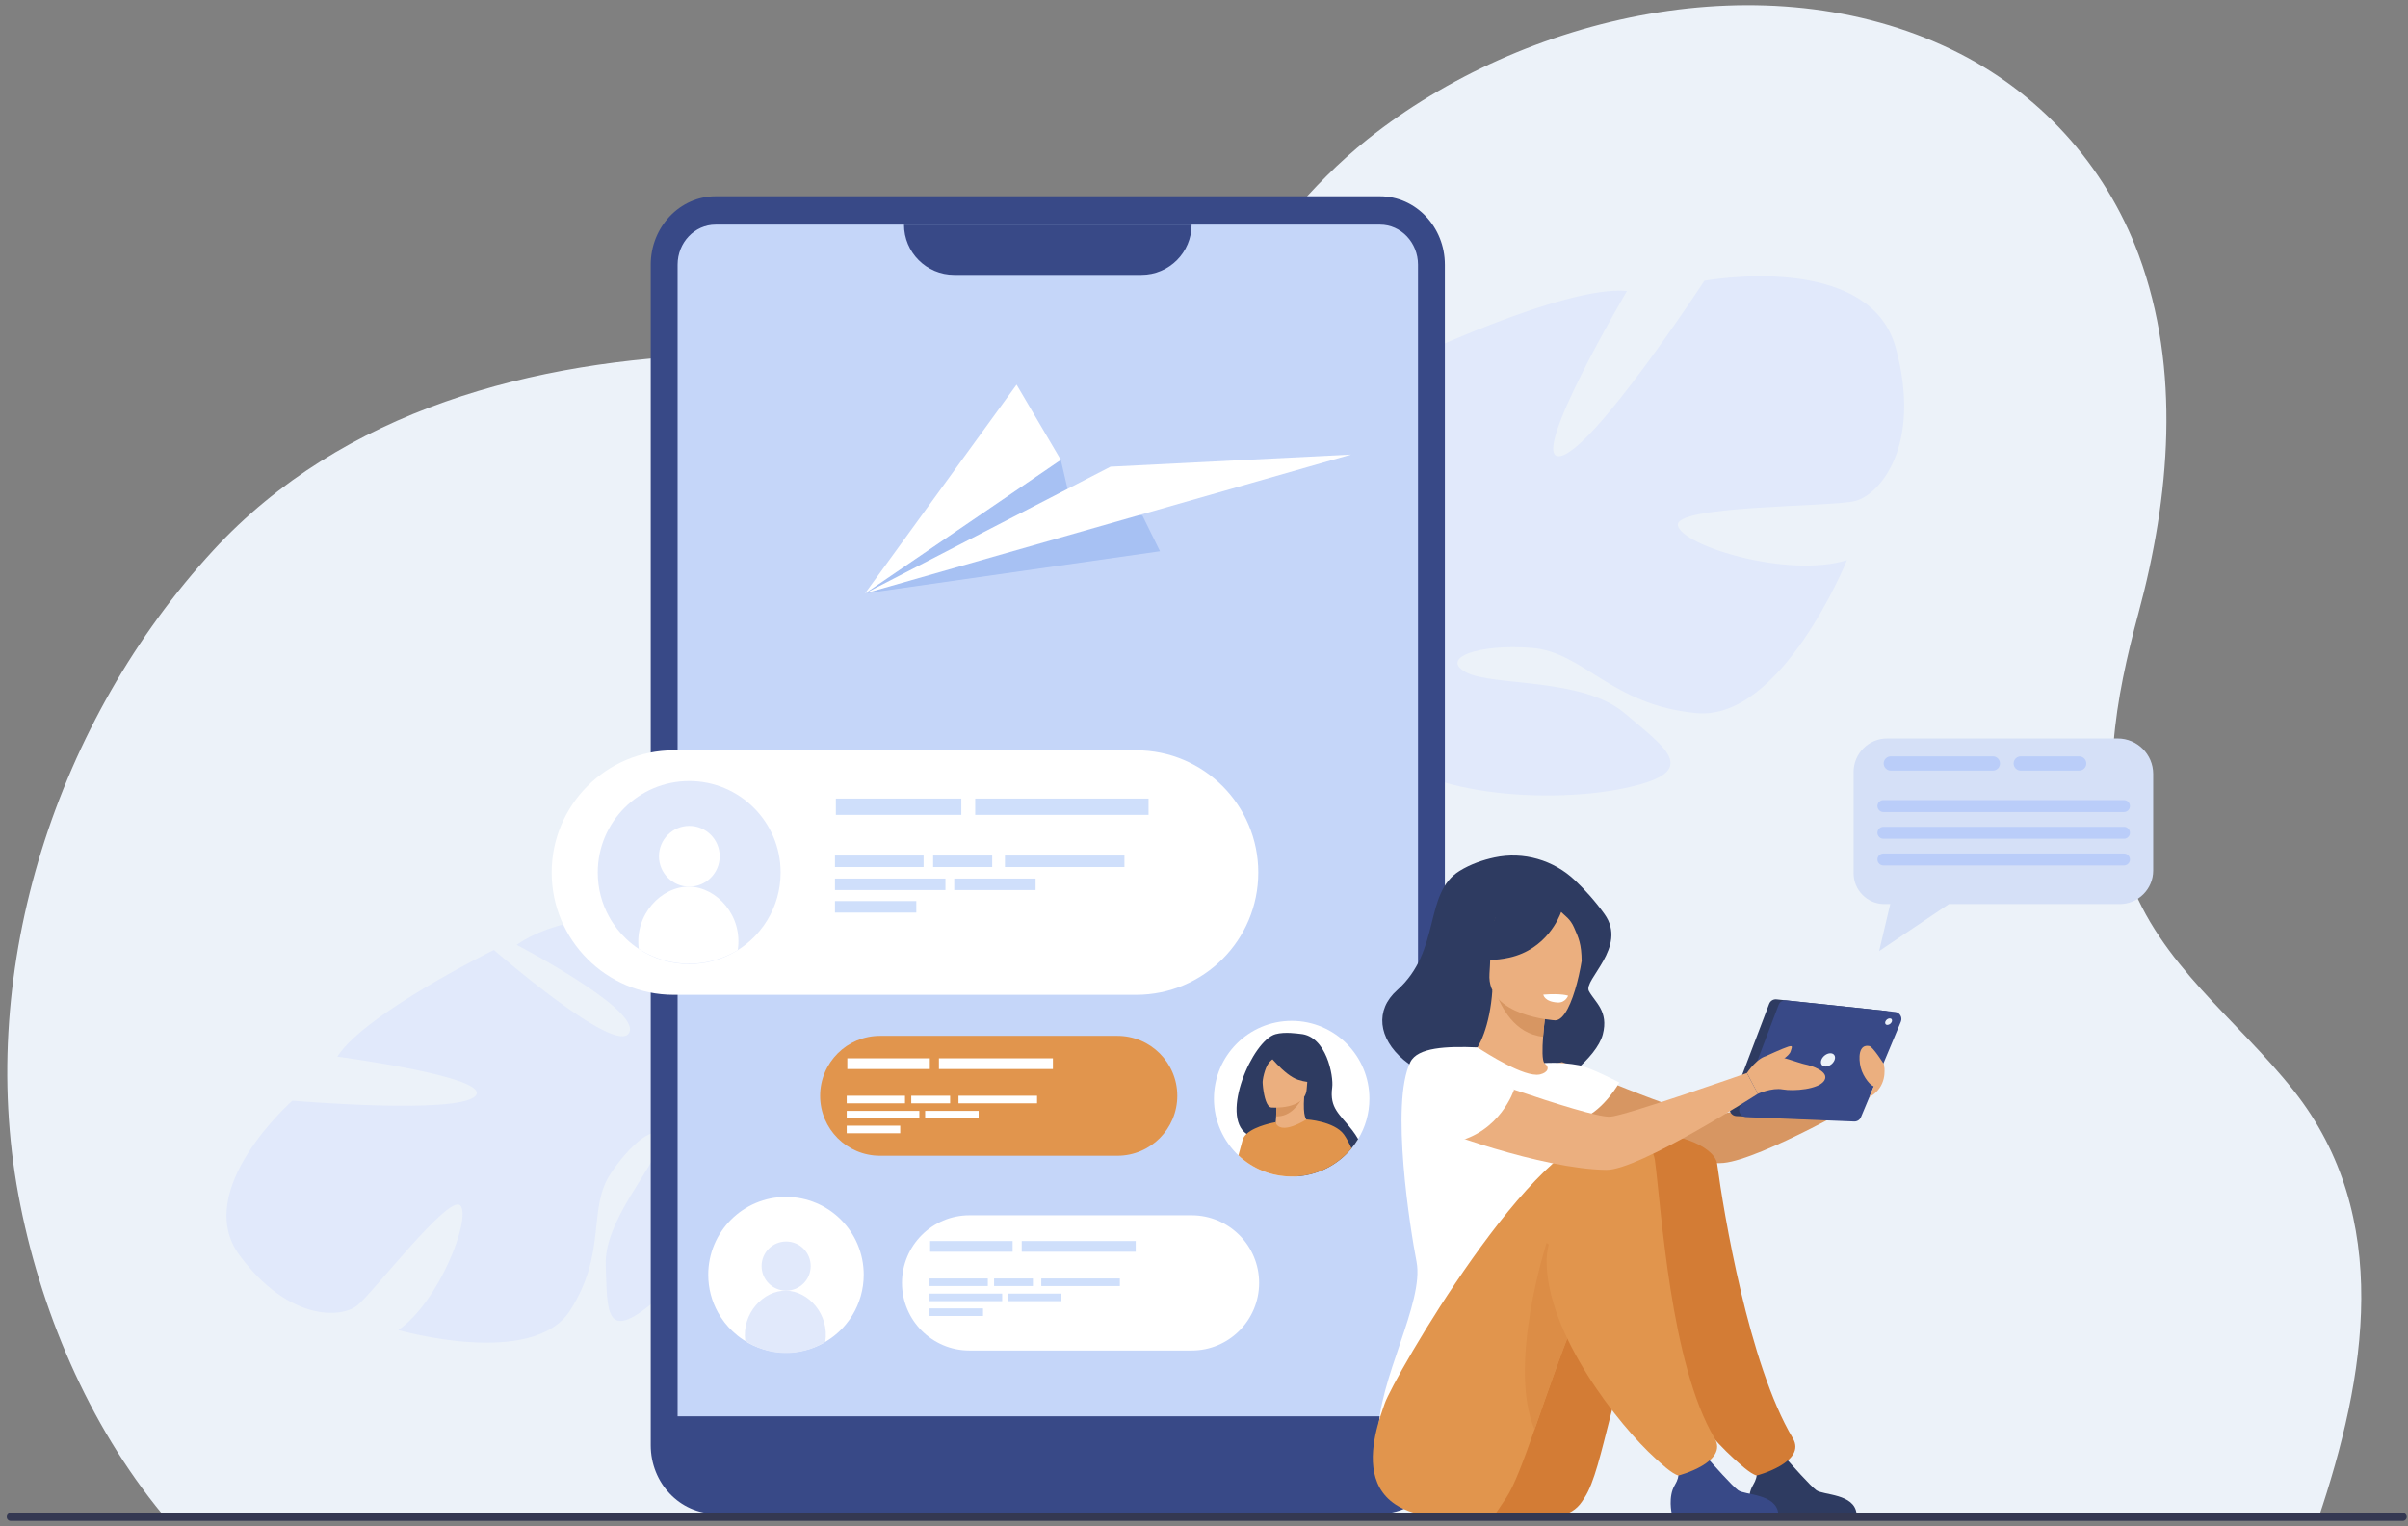<svg width="232" height="147" viewBox="0 0 232 147" fill="none" xmlns="http://www.w3.org/2000/svg">
<rect x="0" y="0" width="232" height="147" fill="#808080" stroke="none"/>
<g clip-path="url(#clip0_390_1398)">
<path d="M15.655 145.87C8.495 137.203 3.799 126.052 1.768 115.069C-2.289 93.14 5.508 69.362 20.525 53.037C33.019 39.455 51.437 34.671 69.309 34.139C77.033 33.909 84.751 34.417 92.432 35.192C97.383 35.691 102.472 36.635 107.462 36.474C112.186 36.321 115.179 32.548 117.799 29.056C122.036 23.412 126.19 17.849 131.758 13.416C146.879 1.378 170.155 -3.871 188.073 4.791C196.402 8.817 202.834 15.858 206.051 24.543C210.148 35.603 209.051 47.879 206.033 59.056C203.828 67.248 202.161 76.043 205.044 84.302C208.042 92.893 215.544 98.166 220.991 105.061C230.581 117.202 227.966 132.629 223.344 146.324L15.655 145.87Z" fill="#ECF2F9"/>
<path d="M49.777 91.016C49.777 91.016 61.91 97.326 60.598 99.513C59.285 101.7 47.585 91.506 47.585 91.506C47.585 91.506 35.15 97.629 32.498 101.781C32.498 101.781 47.602 103.788 45.792 105.585C43.982 107.381 28.168 106.024 28.168 106.024C28.168 106.024 18.398 114.642 23.1 120.949C27.801 127.255 32.835 126.985 34.379 125.784C35.923 124.583 43.313 114.9 44.361 116.126C45.41 117.351 42.325 125.388 38.376 128.119C38.376 128.119 51.324 131.851 54.925 126.232C58.526 120.613 56.561 116.455 58.849 113.023C61.138 109.591 63.862 107.909 63.464 110.211C63.066 112.513 58.188 117.531 58.359 121.889C58.53 126.247 58.239 129.438 63.04 125.364C67.841 121.291 74.049 112.088 71.684 107.415C71.581 107.211 71.483 107.017 71.388 106.831C71.614 107.178 71.684 107.415 71.684 107.415C72.908 106.929 76.45 107.541 79.091 108.109C79.52 108.231 80.134 108.374 80.99 108.541C81.365 108.632 81.67 108.708 81.883 108.762C87.502 110.41 94.179 117.118 94.179 117.118L95.271 116.299C89.627 108.154 80.35 107.382 80.35 107.382C73.45 106.187 69.319 102.742 69.319 102.742C69.319 102.742 71.414 89.303 60.91 88.093C60.91 88.093 53.824 88.16 49.777 91.016Z" fill="#E1E9FB"/>
<path d="M182.655 33.529C180.104 24.101 164.208 27.047 164.208 27.047C164.208 27.047 153.415 43.547 150.275 43.94C147.135 44.333 156.751 28.029 156.751 28.029C150.667 27.44 135.164 34.904 135.164 34.904C135.164 34.904 136.145 54.154 133.005 53.761C129.865 53.368 133.005 36.672 133.005 36.672C127.118 38.44 121.623 45.315 121.623 45.315C114.755 56.511 129.473 64.761 129.473 64.761C129.473 64.761 129.669 71.44 125.548 79.1C125.548 79.1 124.618 80.515 123.672 82.919H125.277C125.408 82.488 125.553 82.072 125.713 81.672C125.713 81.669 125.714 81.667 125.716 81.665C125.718 81.659 125.721 81.653 125.723 81.647C125.833 81.399 125.991 81.046 126.188 80.616C126.188 80.615 126.188 80.615 126.189 80.614C126.189 80.613 126.19 80.613 126.19 80.612C126.68 79.651 127.011 78.941 127.221 78.429C127.222 78.427 127.222 78.426 127.223 78.424C128.692 75.408 130.809 71.478 132.22 70.654C132.22 70.654 132.043 70.404 131.877 69.917C131.986 70.152 132.1 70.397 132.22 70.654C134.968 76.547 148.705 77.529 156.358 75.957C164.012 74.386 160.676 72.225 156.554 68.719C152.433 65.212 143.799 66.136 141.247 64.761C138.696 63.386 142.425 62.011 147.527 62.404C152.63 62.797 155.181 67.904 163.423 68.69C171.665 69.475 177.945 53.958 177.945 53.958C172.254 55.725 162.049 52.583 161.657 50.618C161.264 48.654 176.375 48.851 178.73 48.261C181.085 47.672 185.206 42.958 182.655 33.529Z" fill="#E1E9FB"/>
<path d="M204.041 71.135H181.809C180.036 71.135 178.586 72.586 178.586 74.36V84.123C178.586 85.752 179.918 87.085 181.546 87.085H182.117L181.046 91.614L187.771 87.085H204.233C206.003 87.085 207.452 85.635 207.452 83.863V74.55C207.452 72.672 205.917 71.135 204.041 71.135Z" fill="#D5E0F7"/>
<path d="M204.637 78.222H181.456C181.14 78.222 180.882 77.963 180.882 77.647C180.882 77.331 181.14 77.072 181.456 77.072H204.637C204.953 77.072 205.212 77.331 205.212 77.647C205.212 77.963 204.953 78.222 204.637 78.222Z" fill="#BACDF9"/>
<path d="M204.637 80.793H181.456C181.14 80.793 180.882 80.535 180.882 80.219C180.882 79.903 181.14 79.644 181.456 79.644H204.637C204.953 79.644 205.212 79.903 205.212 80.219C205.212 80.535 204.953 80.793 204.637 80.793Z" fill="#BACDF9"/>
<path d="M204.637 83.365H181.456C181.14 83.365 180.882 83.107 180.882 82.791C180.882 82.475 181.14 82.216 181.456 82.216H204.637C204.953 82.216 205.212 82.475 205.212 82.791C205.212 83.107 204.953 83.365 204.637 83.365Z" fill="#BACDF9"/>
<path d="M192.008 74.227H182.167C181.791 74.227 181.483 73.919 181.483 73.543C181.483 73.166 181.791 72.859 182.167 72.859H192.008C192.384 72.859 192.691 73.166 192.691 73.543C192.691 73.919 192.384 74.227 192.008 74.227Z" fill="#BACDF9"/>
<path d="M200.322 72.859H194.687C194.31 72.859 194.004 73.165 194.004 73.543C194.004 73.92 194.31 74.227 194.687 74.227H200.322C200.7 74.227 201.006 73.92 201.006 73.543C201.006 73.165 200.7 72.859 200.322 72.859Z" fill="#BACDF9"/>
<path d="M69.073 20.272H132.829C135.635 20.272 137.913 22.552 137.913 25.36V139.355C137.913 142.162 135.636 144.442 132.831 144.442H69.073C66.267 144.442 63.989 142.162 63.989 139.354V25.36C63.989 22.552 66.267 20.272 69.073 20.272Z" fill="#C5D6F9"/>
<path d="M93.408 130.091H114.805C118.398 130.091 121.312 127.175 121.312 123.578V123.578C121.312 119.981 118.398 117.065 114.805 117.065H93.408C89.814 117.065 86.901 119.981 86.901 123.578C86.901 127.175 89.814 130.091 93.408 130.091Z" fill="white"/>
<path d="M107.657 111.33H84.785C81.601 111.33 79.016 108.743 79.016 105.555C79.016 102.368 81.601 99.781 84.785 99.781H107.657C110.841 99.781 113.426 102.368 113.426 105.555C113.426 108.742 110.841 111.33 107.657 111.33Z" fill="#E1954D"/>
<path d="M109.971 26.476H91.931C89.261 26.476 87.096 24.31 87.096 21.637H114.806C114.806 24.31 112.642 26.476 109.971 26.476Z" fill="#384987"/>
<path d="M132.96 145.807H68.942C65.498 145.807 62.695 142.852 62.695 139.221V25.494C62.695 21.862 65.498 18.908 68.942 18.908H132.96C136.405 18.908 139.207 21.862 139.207 25.494V139.221C139.207 142.852 136.405 145.807 132.96 145.807ZM68.942 21.637C66.925 21.637 65.284 23.367 65.284 25.494V139.221C65.284 141.347 66.925 143.078 68.942 143.078H132.96C134.977 143.078 136.619 141.347 136.619 139.221V25.494C136.619 23.367 134.977 21.637 132.96 21.637H68.942Z" fill="#384987"/>
<path d="M63.909 136.431H137.993C137.993 140.829 134.426 144.4 130.032 144.4H68.922C66.155 144.4 63.909 142.152 63.909 139.382V136.431Z" fill="#384987"/>
<path d="M143.988 82.595C146.78 81.998 149.692 82.843 151.759 84.815C152.67 85.685 153.67 86.772 154.589 88.056C156.866 91.239 152.506 94.389 153.085 95.467C153.665 96.546 155.009 97.397 154.421 99.648C153.833 101.9 149.955 104.821 148.691 104.951C135.879 106.268 130.319 99.198 134.602 95.387C138.885 91.576 137.137 86.047 140.614 83.899C141.688 83.236 142.869 82.834 143.988 82.595Z" fill="#2E3B61"/>
<path d="M150.504 102.309C150.504 102.309 162.57 107.57 164.76 107.475C166.95 107.379 180.446 103.36 180.446 103.36L180.102 105.684C180.102 105.684 169.687 111.68 166.046 112.02C162.461 112.355 150.203 108.799 149.02 108.049C147.837 107.298 147.065 103.068 150.504 102.309Z" fill="#D79662"/>
<path d="M151.971 108.055C150.911 108.791 149.582 109.398 147.914 109.783C141.662 111.229 139.265 105.939 138.365 102.309C139.218 101.82 140.02 101.713 140.484 101.657C140.936 101.604 141.411 101.568 141.805 101.549C142.507 101.011 143.553 98.808 143.784 95.387L144.078 95.466L149.006 96.816C149.006 96.816 148.78 98.384 148.67 99.866C148.584 101.026 148.571 102.134 148.79 102.405C149.175 102.489 149.406 102.543 149.406 102.543C149.406 102.543 149.406 102.545 149.408 102.548C149.474 102.656 150.904 105.01 151.971 108.055Z" fill="#EBAF7F"/>
<path d="M149.007 96.817C149.007 96.817 148.78 98.384 148.67 99.867C145.879 99.587 144.583 96.927 144.079 95.467L149.007 96.817Z" fill="#D79662"/>
<path d="M149.84 98.289C149.84 98.289 143.214 97.923 143.505 93.796C143.796 89.669 143.137 86.842 147.38 86.901C151.623 86.96 152.333 88.593 152.571 89.995C152.808 91.396 151.571 98.278 149.84 98.289Z" fill="#EBAF7F"/>
<path d="M152.538 87.686C151.604 86.371 150.811 86.588 150.352 86.93C146.877 84.68 144.334 87.456 144.334 87.456C143.68 90.385 141.425 91.928 141.425 91.928C141.425 91.928 142.599 92.868 145.41 92.244C149.006 91.446 150.241 88.325 150.409 87.845C150.787 88.237 151.275 88.487 151.65 89.338C152.094 90.349 152.374 90.935 152.382 92.595C152.382 92.595 153.939 89.658 152.538 87.686Z" fill="#2E3B61"/>
<path d="M136.478 121.54C135.88 118.478 133.929 106.245 135.88 102.308C136.581 100.894 139.33 100.766 142.347 100.891C143.286 101.497 146.863 103.789 148.332 103.503C148.348 103.5 148.377 103.494 148.415 103.484C149.106 103.311 149.368 102.824 148.791 102.405C148.789 102.404 150.285 102.261 152.14 102.61C153.188 102.808 156.015 104.272 156.015 104.272C156.015 104.272 154.592 106.846 152.492 107.735C152.849 110.931 152.319 112.34 149.006 119.722C146.207 125.962 149.384 131.58 149.384 131.58C149.384 131.58 132.907 144.84 132.815 138.088C132.746 133.005 137.243 125.454 136.478 121.54Z" fill="white"/>
<path d="M150.2 145.998C151.097 145.897 151.903 145.406 152.404 144.656C152.484 144.537 152.569 144.409 152.659 144.272C154.535 141.43 155.264 132.726 159.483 123.454C160.511 121.197 164.199 120.791 165.205 118.239C165.205 118.239 167.68 109.968 160.467 109.724C153.253 109.48 141.147 132.738 140.956 135.177C140.771 137.54 136.187 147.581 150.2 145.998Z" fill="#D37C35"/>
<path d="M178.872 145.808H168.605C168.605 145.808 168.221 144.169 168.895 143.054C169.492 142.067 169.263 141.505 168.821 140.688C169.286 140.879 169.888 141.052 170.55 141.014C171.062 140.985 171.603 140.752 172.077 140.477C172.519 140.981 174.411 143.127 175.003 143.553C175.674 144.035 178.665 143.863 178.872 145.808Z" fill="#2E3B61"/>
<path d="M165.44 112.115C166.058 116.755 168.472 131.398 172.731 138.542C174.104 140.845 169.272 142.136 169.246 142.129C168.598 141.96 167.518 140.925 167.02 140.477C163.563 137.357 156.544 128.525 156.544 121.445C156.544 117.992 156.483 111.398 158.991 109.723C160.536 108.69 165.194 110.273 165.44 112.115Z" fill="#D37C35"/>
<path d="M144.078 145.808C144.078 145.808 144.458 145.278 145.122 144.272C145.912 143.075 146.785 140.719 147.846 137.699C148.959 134.529 150.28 130.629 151.931 126.571C152.441 125.318 152.982 124.05 153.557 122.784C154.585 120.527 157.412 120.839 158.418 118.287C158.418 118.287 162.342 109.441 155.128 109.197C147.914 108.953 134.207 132.861 133.419 135.177C132.557 137.711 128.35 148.237 144.078 145.808Z" fill="#E1954D"/>
<path d="M171.335 145.808H161.068C161.068 145.808 160.684 144.169 161.358 143.054C161.954 142.067 161.726 141.505 161.284 140.688C161.749 140.879 162.351 141.052 163.013 141.014C163.525 140.985 164.066 140.752 164.54 140.477C164.982 140.981 166.874 143.127 167.465 143.553C168.136 144.035 171.128 143.863 171.335 145.808Z" fill="#384987"/>
<path d="M147.845 137.699C148.959 134.529 150.28 130.629 151.931 126.571C151.5 123.496 150.57 120.806 149.006 119.722C149.006 119.722 145.212 131.488 147.845 137.699Z" fill="#DC8D46"/>
<path d="M159.446 111.786C160.064 116.426 160.935 131.398 165.194 138.542C166.567 140.845 161.735 142.136 161.709 142.129C161.06 141.96 159.981 140.925 159.483 140.477C156.025 137.357 149.006 128.525 149.006 121.445C149.006 117.992 153.054 111.675 155.562 109.999C157.107 108.967 159.201 109.944 159.446 111.786Z" fill="#E1954D"/>
<path d="M181.672 97.381L171.157 96.263C170.851 96.231 170.561 96.409 170.451 96.697L166.689 106.592C166.524 107.026 166.833 107.494 167.296 107.512L177.73 107.934C178.013 107.945 178.274 107.779 178.383 107.517L182.226 98.319C182.402 97.899 182.124 97.429 181.672 97.381Z" fill="#2E3B61"/>
<path d="M182.585 97.477L172.07 96.359C171.764 96.327 171.474 96.505 171.364 96.793L167.602 106.688C167.437 107.122 167.746 107.59 168.209 107.608L178.643 108.03C178.926 108.041 179.187 107.875 179.296 107.613L183.14 98.415C183.315 97.995 183.037 97.525 182.585 97.477Z" fill="#384987"/>
<path d="M176.757 102.097C176.886 101.744 176.703 101.458 176.351 101.458C175.998 101.458 175.608 101.744 175.479 102.097C175.351 102.45 175.533 102.737 175.886 102.737C176.238 102.737 176.629 102.45 176.757 102.097Z" fill="#ECF2F9"/>
<path d="M182.271 98.412C182.334 98.238 182.245 98.098 182.071 98.098C181.898 98.098 181.706 98.238 181.643 98.412C181.58 98.585 181.669 98.726 181.843 98.726C182.016 98.726 182.208 98.585 182.271 98.412Z" fill="#ECF2F9"/>
<path d="M138.366 102.309C138.366 102.309 152.939 107.68 155.128 107.57C156.544 107.499 168.307 103.36 168.307 103.36L169.364 105.36C169.364 105.36 157.914 112.726 154.766 112.69C148.551 112.618 138.065 108.799 136.882 108.049C135.698 107.298 134.927 103.068 138.366 102.309Z" fill="#EBAF7F"/>
<path d="M168.307 103.36C168.307 103.36 169.363 101.733 170.415 101.686C171.467 101.638 173.283 102.403 173.904 102.523C174.526 102.642 176.294 103.216 175.768 104.078C175.243 104.939 172.805 105.13 171.753 104.939C170.702 104.747 169.363 105.36 169.363 105.36L168.307 103.36Z" fill="#EBAF7F"/>
<path d="M170.129 101.736C170.129 101.736 171.801 100.968 172.279 100.824C172.757 100.681 172.661 100.827 172.518 101.28C172.375 101.733 171.514 102.166 171.514 102.309C171.514 102.451 170.129 101.736 170.129 101.736Z" fill="#EBAF7F"/>
<path d="M181.502 102.499C181.502 102.499 180.448 100.829 180.102 100.761C179.05 100.553 179.05 101.94 179.273 102.834C179.513 103.793 180.323 104.698 180.547 104.619C180.771 104.54 181.75 103.381 181.502 102.499Z" fill="#EBAF7F"/>
<path d="M181.542 102.834C181.542 102.834 181.879 104.707 180.102 105.684L180.628 104.395L181.542 102.834Z" fill="#EBAF7F"/>
<path d="M151.081 95.915C151.081 95.915 150.454 95.668 148.691 95.81C148.691 95.81 148.785 96.499 150.085 96.567C150.822 96.605 151.081 95.915 151.081 95.915Z" fill="white"/>
<path d="M145.874 104.958C145.874 104.958 144.57 109.088 140.094 110.028C140.094 110.028 132.702 107.748 136.383 102.708C136.383 102.708 140.022 100.001 145.874 104.958Z" fill="white"/>
<path d="M83.216 122.79C83.216 124.216 82.818 125.547 82.129 126.682C82.129 126.684 82.128 126.684 82.128 126.686C81.937 126.998 81.725 127.297 81.492 127.576C81.343 127.755 81.187 127.928 81.022 128.093C80.624 128.491 80.184 128.844 79.704 129.144C78.679 129.789 77.487 130.191 76.206 130.273C76.049 130.283 75.888 130.288 75.726 130.288C74.199 130.288 72.78 129.83 71.596 129.045C71.24 128.81 70.905 128.544 70.595 128.252C70.031 127.72 69.55 127.105 69.173 126.422C68.576 125.346 68.237 124.108 68.237 122.79C68.237 120.721 69.075 118.846 70.43 117.489C71.786 116.134 73.658 115.295 75.726 115.295C77.795 115.295 79.666 116.134 81.022 117.489C82.378 118.846 83.216 120.721 83.216 122.79Z" fill="white"/>
<path d="M75.742 124.324C77.048 124.324 78.108 123.264 78.108 121.957C78.108 120.649 77.048 119.589 75.742 119.589C74.435 119.589 73.376 120.649 73.376 121.957C73.376 123.264 74.435 124.324 75.742 124.324Z" fill="#E1E9FB"/>
<path d="M79.514 129.267C78.947 129.612 77.632 130.306 75.826 130.329C73.808 130.354 72.356 129.528 71.802 129.172C71.454 126.487 73.573 124.286 75.742 124.324C77.896 124.363 79.927 126.609 79.514 129.267Z" fill="#E1E9FB"/>
<path d="M116.958 105.833C116.958 107.986 117.865 109.927 119.317 111.294C120.657 112.557 122.462 113.33 124.448 113.33C124.609 113.33 124.769 113.325 124.928 113.315C126.805 113.196 128.494 112.386 129.744 111.135C129.908 110.97 130.065 110.798 130.214 110.619C130.447 110.337 130.66 110.038 130.851 109.724C131.54 108.59 131.937 107.258 131.937 105.833C131.937 103.764 131.099 101.889 129.744 100.532C128.388 99.176 126.516 98.337 124.448 98.337C122.38 98.337 120.507 99.176 119.152 100.532C117.796 101.889 116.958 103.764 116.958 105.833Z" fill="white"/>
<path d="M120.098 109.228C120.23 109.32 120.377 109.397 120.541 109.457C121.707 110.474 123.563 112.114 124.928 113.315C126.805 113.196 128.494 112.386 129.744 111.135C129.908 110.97 130.065 110.798 130.214 110.619C130.447 110.337 130.66 110.038 130.851 109.724C130.69 109.439 130.497 109.149 130.27 108.855C129.065 107.295 128.082 106.766 128.352 104.751C128.497 103.658 127.796 99.792 125.287 99.593C125.077 99.576 123.81 99.363 122.892 99.618C120.666 100.236 117.536 107.461 120.098 109.228Z" fill="#2E3B61"/>
<path d="M122.694 108.798C122.682 108.802 123.736 109.437 124.569 109.265C125.353 109.103 126.15 108.042 126.14 108.039C125.817 107.954 125.522 107.591 125.65 105.662L125.501 105.682L122.989 106.017C122.989 106.017 122.996 106.802 122.951 107.539C122.914 108.157 122.839 108.741 122.694 108.798Z" fill="#EBAF7F"/>
<path d="M122.989 106.017C122.989 106.017 122.996 106.802 122.951 107.538C124.342 107.587 125.156 106.366 125.501 105.682L122.989 106.017Z" fill="#D79560"/>
<path d="M122.481 106.685C122.481 106.685 125.762 106.947 125.894 104.899C126.026 102.851 126.538 101.505 124.448 101.251C122.358 100.998 121.901 101.753 121.691 102.426C121.481 103.099 121.631 106.564 122.481 106.685Z" fill="#EBAF7F"/>
<path d="M122.042 101.364C122.042 101.364 123.703 103.567 125.061 104.009C126.419 104.452 127.041 104.12 127.041 104.12C127.041 104.12 126.369 103.262 126.114 102.058C126.039 101.703 125.78 101.414 125.434 101.307C124.461 101.007 122.589 100.561 122.042 101.364Z" fill="#2E3B61"/>
<path d="M123.352 101.482C123.352 101.482 122.526 101.995 122.205 102.439C121.895 102.867 121.589 103.985 121.657 104.47C121.657 104.47 121.04 102.169 121.86 101.293C122.73 100.365 123.352 101.482 123.352 101.482Z" fill="#2E3B61"/>
<path d="M119.317 111.294C120.657 112.557 122.462 113.33 124.448 113.33H124.945C124.94 113.326 124.934 113.32 124.929 113.315C126.805 113.196 128.494 112.386 129.744 111.135C129.908 110.97 130.065 110.798 130.214 110.619C129.954 110.054 129.705 109.594 129.49 109.294C128.561 107.998 125.879 107.833 125.879 107.833V107.834C125.879 107.835 125.878 107.834 125.877 107.835C125.872 107.838 125.867 107.841 125.862 107.844C124.841 108.447 124.169 108.638 123.729 108.638C123.078 108.638 122.929 108.225 122.901 108.12L122.9 108.119V108.117C122.897 108.103 122.896 108.096 122.896 108.096V108.095C122.896 108.095 120.96 108.423 120.098 109.228C119.916 109.397 119.782 109.587 119.724 109.8C119.652 110.064 119.504 110.606 119.317 111.294Z" fill="#E1954D"/>
<path d="M64.917 95.827H109.466C115.964 95.827 121.231 90.554 121.231 84.05C121.231 77.547 115.964 72.274 109.466 72.274H64.917C58.42 72.274 53.152 77.547 53.152 84.05C53.152 90.554 58.42 95.827 64.917 95.827Z" fill="white"/>
<path d="M75.209 84.049C75.209 85.725 74.742 87.291 73.931 88.626C73.931 88.629 73.929 88.629 73.929 88.63C73.706 88.998 73.456 89.349 73.181 89.678C73.006 89.888 72.823 90.091 72.629 90.285C72.162 90.753 71.643 91.169 71.079 91.522C69.874 92.28 68.471 92.752 66.965 92.849C66.78 92.861 66.59 92.867 66.401 92.867C64.605 92.867 62.936 92.329 61.543 91.405C61.124 91.128 60.731 90.816 60.366 90.473C59.703 89.847 59.136 89.123 58.693 88.32C57.991 87.055 57.592 85.598 57.592 84.049C57.592 81.615 58.578 79.41 60.172 77.814C61.767 76.221 63.968 75.234 66.401 75.234C68.834 75.234 71.035 76.221 72.629 77.814C74.224 79.41 75.209 81.615 75.209 84.049Z" fill="#E1E9FB"/>
<path d="M66.414 85.411C68.029 85.411 69.339 84.1 69.339 82.483C69.339 80.866 68.029 79.555 66.414 79.555C64.799 79.555 63.489 80.866 63.489 82.483C63.489 84.1 64.799 85.411 66.414 85.411Z" fill="white"/>
<path d="M71.079 91.522C70.377 91.949 68.752 92.806 66.519 92.834C64.024 92.866 62.228 91.844 61.543 91.405C61.114 88.084 63.733 85.363 66.414 85.411C69.078 85.458 71.589 88.236 71.079 91.522Z" fill="white"/>
<path d="M88.984 82.412H80.446V83.521H88.984V82.412Z" fill="#CFDFFB"/>
<path d="M91.088 84.629H80.446V85.737H91.088V84.629Z" fill="#CFDFFB"/>
<path d="M99.774 84.629H91.937V85.737H99.774V84.629Z" fill="#CFDFFB"/>
<path d="M88.283 86.797H80.446V87.906H88.283V86.797Z" fill="#CFDFFB"/>
<path d="M95.594 82.412H89.903V83.521H95.594V82.412Z" fill="#CFDFFB"/>
<path d="M108.335 82.412H96.822V83.521H108.335V82.412Z" fill="#CFDFFB"/>
<path d="M92.621 76.926H80.532V78.495H92.621V76.926Z" fill="#CFDFFB"/>
<path d="M110.658 76.926H93.956V78.495H110.658V76.926Z" fill="#CFDFFB"/>
<path d="M87.192 105.551H81.578V106.28H87.192V105.551Z" fill="white"/>
<path d="M88.575 107.008H81.578V107.737H88.575V107.008Z" fill="white"/>
<path d="M94.286 107.008H89.133V107.737H94.286V107.008Z" fill="white"/>
<path d="M86.731 108.434H81.578V109.163H86.731V108.434Z" fill="white"/>
<path d="M91.539 105.551H87.796V106.28H91.539V105.551Z" fill="white"/>
<path d="M99.916 105.551H92.346V106.28H99.916V105.551Z" fill="white"/>
<path d="M89.584 101.944H81.635V102.976H89.584V101.944Z" fill="white"/>
<path d="M101.443 101.944H90.461V102.976H101.443V101.944Z" fill="white"/>
<path d="M95.171 123.152H89.556V123.88H95.171V123.152Z" fill="#CFDFFB"/>
<path d="M96.554 124.609H89.556V125.338H96.554V124.609Z" fill="#CFDFFB"/>
<path d="M102.265 124.609H97.112V125.338H102.265V124.609Z" fill="#CFDFFB"/>
<path d="M94.71 126.035H89.556V126.764H94.71V126.035Z" fill="#CFDFFB"/>
<path d="M99.517 123.152H95.775V123.88H99.517V123.152Z" fill="#CFDFFB"/>
<path d="M107.894 123.152H100.324V123.881H107.894V123.152Z" fill="#CFDFFB"/>
<path d="M97.561 119.545H89.612V120.576H97.561V119.545Z" fill="#CFDFFB"/>
<path d="M109.421 119.545H98.439V120.576H109.421V119.545Z" fill="#CFDFFB"/>
<path d="M231.496 145.741H1.029C0.82 145.741 0.65 145.911 0.65 146.121V146.121C0.65 146.33 0.82 146.5 1.029 146.5H231.496C231.705 146.5 231.875 146.33 231.875 146.121V146.121C231.875 145.911 231.705 145.741 231.496 145.741Z" fill="#343852"/>
<path d="M111.762 53.102L83.342 57.16L102.202 44.294L103.161 48.418L110.072 49.671L111.762 53.102Z" fill="#A7C1F3"/>
<path d="M83.342 57.16L106.992 44.955L130.171 43.788L83.342 57.16Z" fill="white"/>
<path d="M102.202 44.294L83.342 57.16L97.942 37.051L102.202 44.294Z" fill="white"/>
</g>
<defs>
<clipPath id="clip0_390_1398">
<rect width="231.225" height="146" fill="white" transform="translate(0.65 0.5)"/>
</clipPath>
</defs>
</svg>
